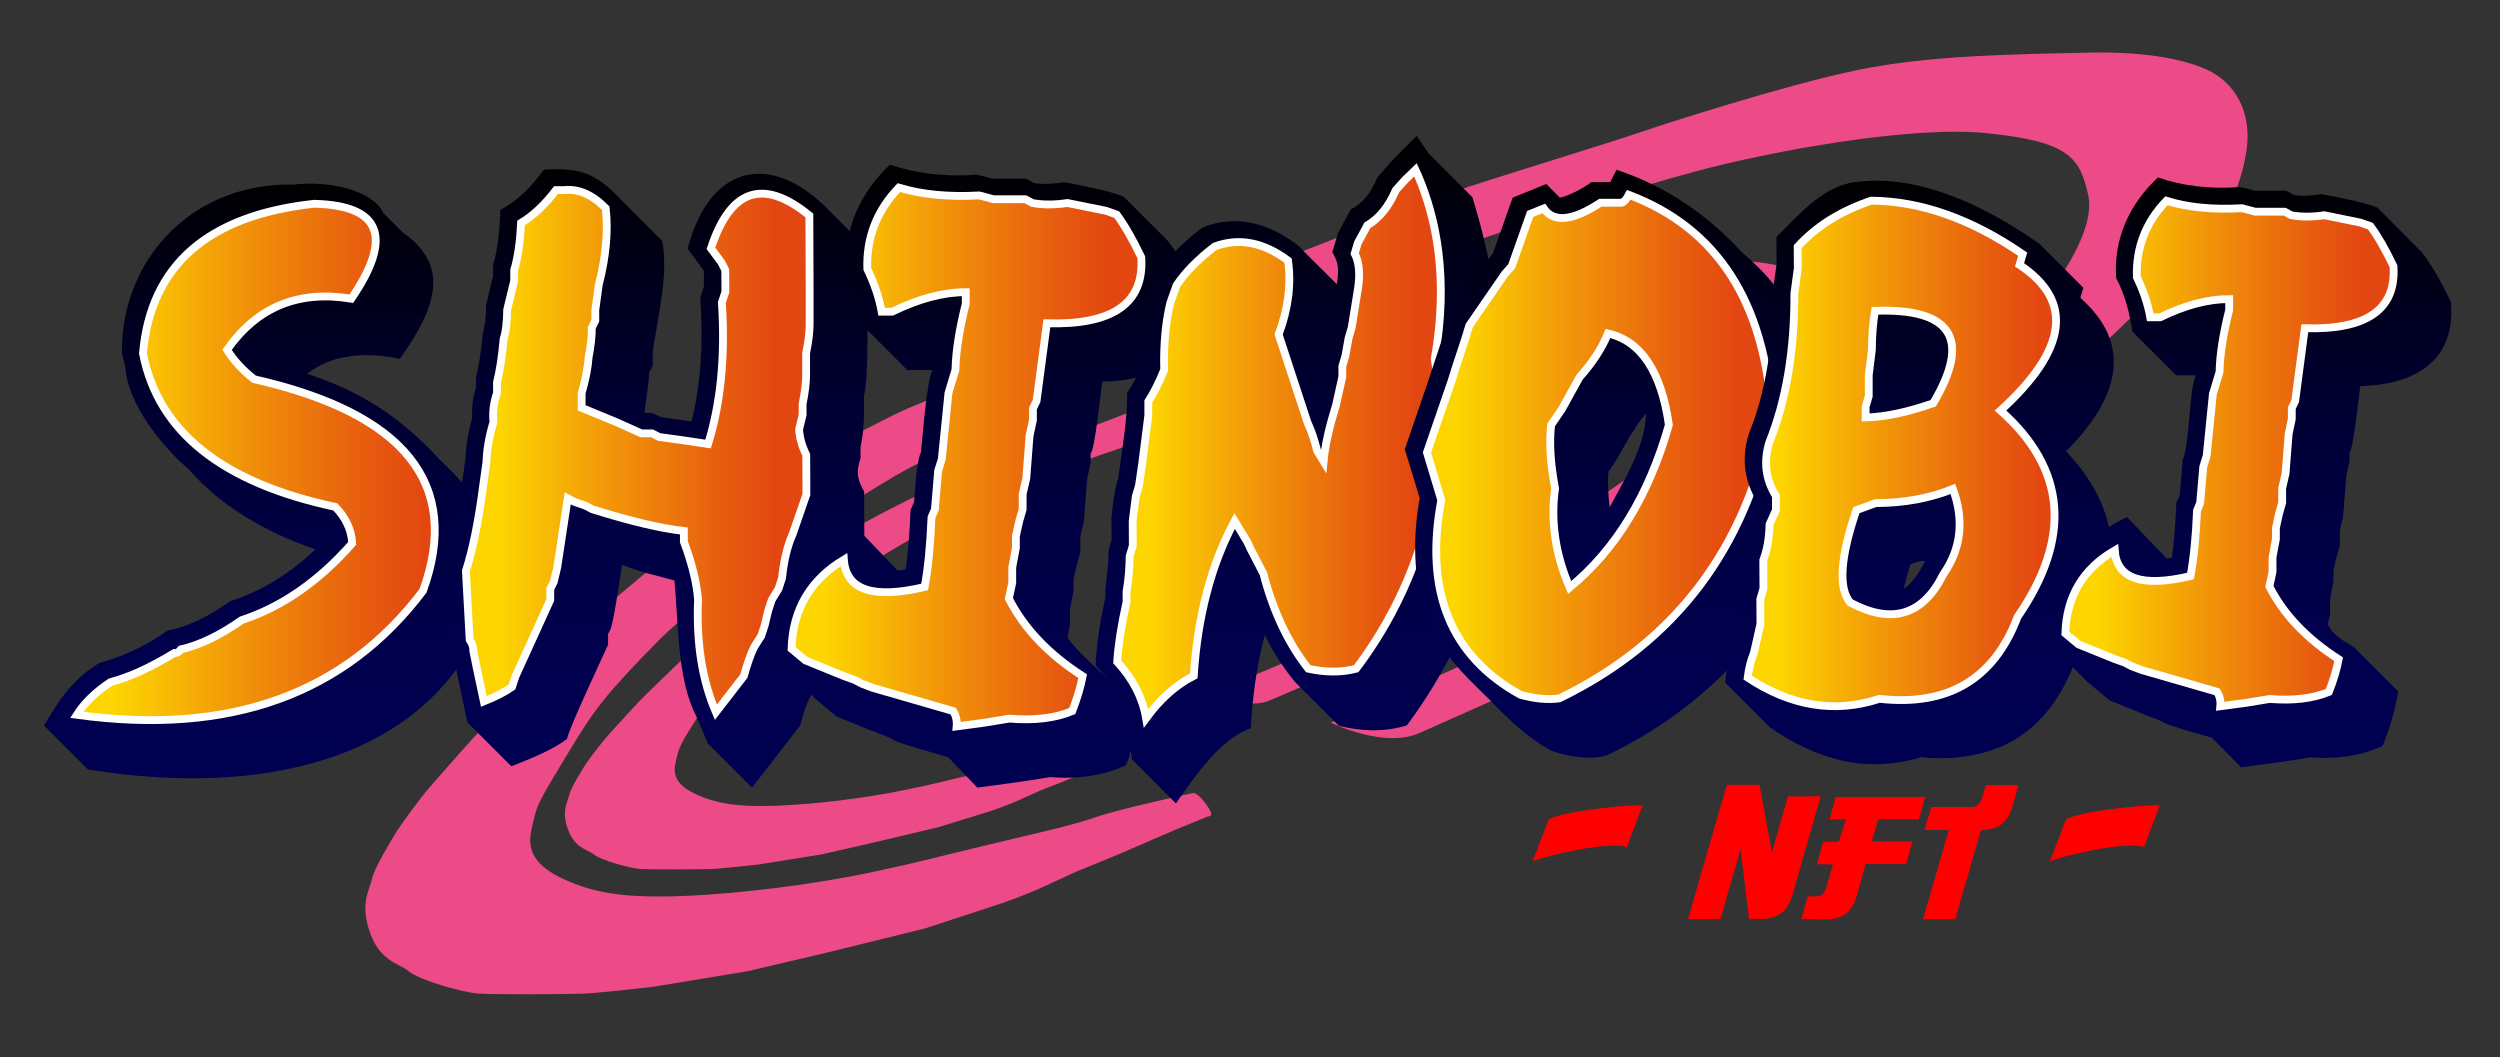 <svg xmlns="http://www.w3.org/2000/svg" viewBox="0 0 1920 812">
	<rect x="0" y="0" width="1920" height="812" fill="#333333" stroke="none"/>
	<linearGradient id="SVGID_1_" gradientTransform="rotate(90)">
		<stop offset="0" style="stop-color:#000000" />
		<stop offset="0.1" style="stop-color:#00000F" />
		<stop offset="0.33" style="stop-color:#00002C" />
		<stop offset="0.56" style="stop-color:#000041" />
		<stop offset="0.79" style="stop-color:#00004D" />
		<stop offset="1" style="stop-color:#000052" />
	</linearGradient>
	<linearGradient id="SVGID_2_">
		<stop offset="9.232507e-02" style="stop-color:#FDD601" />
		<stop offset="0.439" style="stop-color:#F19209" />
		<stop offset="0.749" style="stop-color:#E75C0F" />
		<stop offset="0.899" style="stop-color:#E34711" />
	</linearGradient>
	<path fill="#EC4B88"
		d="M859.5,567.8c0.1,0,2.3-0.2,6.9,6s1.4,5.4,0,6s-17.2,6.8-17.2,6.8l-28.4,11.9l-21.5,8.5c0,0-16,7.1-17.2,7.7
		c-8.2,3.7-19.8,7.7-19.8,7.7L721.7,635l-50,11.9l-41.4,9.4l-48.3,7.7c0,0-28.1,3.2-36.2,3.4c-9.8,0.3-44.2,0.5-53.4,0
		c-8.5-0.5-30.8-6.7-36.2-11.1c-5.4-4.3-15.4-4.7-20.7-21.3c-4.2-13.2,0.8-19.8,1.7-24.7c1-4.9,10.6-20.3,12.9-23.8
		s11.9-16.3,17.2-22.1c5.8-6.3,21.7-24.2,29.3-31.5c29.1-27.8,47-46.8,68.1-63.8c23.7-19.1,58.7-49.5,141.3-89.3
		c13.1-6.3,99.3-39,114.6-45.1c15.3-6.1,78.7-30.4,92.2-34.9c11.6-3.8,73-28.2,88.7-33.2c14.8-4.7,74.4-22.4,86.2-26.4
		c10.6-3.6,75.5-23.9,113.7-31.5c37.4-7.4,81.7-7.7,118-8.5c27.7-0.6,48.3,2.8,61.2,8.5c12.9,5.7,24.2,19.8,19.8,42.5
		c-4.3,22.7-14.4,36.8-30.2,52.7c-15.8,15.9-51.1,48.5-67.2,62.9c-16.1,14.4-38,29.6-56.9,43.4c-18.9,13.8-45.6,26.9-63.8,35.7
		c-18.2,8.8-49.3,22.2-63.8,28.9s-62,25.9-75.8,33.2c-13.8,7.3-49,21.8-67.2,29.8c-18.2,7.9-45.7-5.1-45.7-5.1l58.6-24.7
		c0,0,87.1-37.8,102.5-46.8c15.5-9,51.5-23.9,71.5-37.4s73.3-44.2,99.9-66.3s62.3-63.8,56.9-86.7c-4.4-18.4-9.7-26.5-52.6-30.6
		c-39.3-3.8-110.9,9.1-148.2,18.7c-37.3,9.6-79.5,23.3-117.2,35.7c-37.7,12.4-104.8,37.5-152.5,53.6c-48,16.2-126.2,52.4-143,62.1
		c-14.4,8.3-93.7,54.4-121.5,81.6c-27.7,27.3-33.5,35-45.7,54.4c-17.1,27.2-16.8,26.4-19.8,40s7,20.6,22.4,26.4
		c15.4,5.8,33,7,57.7,6c26.3-1.1,64.9-5.5,95.6-11.9c29-6,22.5-5,56-12.8c32.5-7.5,45-10,58.6-14.5S859.4,567.8,859.5,567.8z" />
	<path fill="#EC4B88" d="M916.4,609c0.2,0,3.5-0.3,10.3,9.2s2.1,8.3,0,9.2S900.9,638,900.9,638l-42.5,18.4l-32.2,13.2
		c0,0-24,11-25.7,11.8c-12.2,5.7-29.6,11.8-29.6,11.8L710.5,713l-74.6,18.4l-61.8,14.5L502,757.8c0,0-42,4.9-54.1,5.3
		c-14.6,0.5-66,0.8-79.8,0c-12.7-0.7-46.1-10.4-54.1-17.1c-8-6.7-23-7.2-30.9-32.9c-6.3-20.5,1.1-30.6,2.6-38.2
		c1.4-7.6,15.8-31.4,19.3-36.9s17.7-25.2,25.7-34.2c8.6-9.7,32.4-37.4,43.8-48.7c43.4-43,70.1-72.4,101.7-98.7
		c35.4-29.5,87.7-76.6,211.1-138.2c19.5-9.7,148.3-60.3,171.2-69.8c22.9-9.4,117.5-47.1,137.7-54c17.3-5.9,109-43.6,132.6-51.3
		c22.2-7.3,111.1-34.7,128.7-40.8c15.8-5.5,112.8-37,169.9-48.7c55.8-11.4,122.1-11.9,176.3-13.2c41.4-0.9,72.1,4.4,91.4,13.2
		s36.1,30.7,29.6,65.8s-21.5,57-45,81.6c-23.6,24.6-76.4,75.1-100.4,97.4c-24,22.3-56.7,45.8-84.9,67.1
		c-28.2,21.4-68,41.7-95.2,55.3c-27.2,13.6-73.7,34.3-95.2,44.7c-21.6,10.4-92.7,40.1-113.3,51.3s-73.1,33.8-100.4,46.1
		c-27.2,12.3-68.2-7.9-68.2-7.9l87.5-38.2c0,0,130.1-58.4,153.1-72.4s76.9-37,106.8-57.9c29.9-21,109.5-68.4,149.3-102.7
		c39.8-34.3,93-98.7,84.9-134.2c-6.5-28.5-14.4-41-78.5-47.4c-58.7-5.8-165.7,14.1-221.4,29s-118.8,36-175,55.3
		c-56.3,19.2-156.6,58-227.8,82.9c-71.7,25.1-188.4,81.1-213.6,96.1c-21.6,12.8-140,84.2-181.5,126.3s-50.1,54.2-68.2,84.2
		C412.2,618.2,412.5,617,408,638s10.4,31.8,33.5,40.8c23.1,9,49.3,10.8,86.2,9.2c39.3-1.7,97-8.5,142.9-18.4
		c43.3-9.3,33.7-7.7,83.7-19.7c48.6-11.7,67.2-15.5,87.5-22.4S916.2,609.1,916.4,609z" />
	<path fill="url(#SVGID_1_)" d="M33.8,557.2l33.7,33.7c101.9,16.9,227.9,7.2,288.6-84.8c4-4.7,7.8-9.6,11.6-14.6c12-30.8,20.1-65.1,5.7-93.6
			c-7.1-17.1-22.3-31.9-36-45.2c-28.7-31-58-51.4-101.5-65.6c19.4-15.6,46.8-16.8,71.1-11.5c29.6-41,38-72.5,1.9-97.4
			c-4.8-4.8-9.7-9.7-14.5-14.5c-8-17.6-42.1-25.3-69.1-21.9C150.5,140,94.7,195.8,93.6,267.9c-0.3,4.8,1.7,9.7,2.7,14.4
			c1.7,26.3,25.2,57.9,48.9,78.4c23.3,26.9,57.8,48,97.1,61.2c-20.5,19.3-42.2,32.5-65.7,39.9c-16.9,12.1-32.1,19.4-48,22.5
			c-17.2,12.5-37.2,20.9-52.3,24.8C55.6,521.8,44.7,538.5,33.8,557.2z" />
	<path fill="url(#SVGID_2_)" stroke="#FFFFFF" stroke-width="6" d="
			M59,549c117.3,16.1,205.9-15.7,265.9-95.3c29.6-81.9-13.7-136.1-129.8-162.5c-8.9-7-15.8-14.6-20.7-22.6
			c23-32.8,54.8-45.9,95.4-39.2c32.4-47.3,22.8-71.7-28.6-72.9c-81.6,8.9-125.5,47.2-131.4,114.9c11.6,60.1,60.8,99.4,147.7,117.9
			c8.1,8.3,12.4,17.6,13,28c-25.8,29.3-54.2,48.9-85,59c-16.5,11.6-32,19.1-46.5,22.4c-1.7,2.2-3.4,3.1-5.1,2.8
			c-18.3,11.2-34.7,18.6-49.1,22.4C73.1,531.7,64.6,540.1,59,549z" />
	<path fill="url(#SVGID_1_)" d="M341.4,434.4l3.3,59.3
			c0.7,1.1,3,3.4,2.5,4.8c1.9,10.3,9.5,45.4,11.8,56.3l33.7,33.7c14.2-5.6,32.1-12.7,42.8-21c0.8-6.9,28.1-64.6,31.5-72.4
			c0,0,0-8.2,0-8.2l2-3.9c2.9-8.8,7.2-39.8,8.7-49.4c13.3,5.8,28.6,8.9,40.3,12.2c3.3,36.8,2.1,75.6,16.8,104.5l0,0l9,20.9
			l33.7,33.7l37.1-47.8c0,0,0.7-2.6,0.7-2.6c3.4-12.8,6.2-19.5,12.6-28.5c2-5.3,5-16.1,6.1-21.7c0,0,2-6.2,2-6.2s5.2-8.5,5.2-8.5
			l3.7-11.1c1.5-22.1,12.8-45,18.9-64.8c0,0-0.1-36.1-0.1-36.1c-5.6-10.1-6.3-14.9-2.8-25.7c0,0,0-8.7,0-8.7
			c3.1-14.6,2.7-25.7,2.6-39c4.9-17.9,1.6-94.6,2.3-113.5l-33.7-33.7c-43.4-40.6-87.8-28.3-104,34c0.3,0.4,13.3,17.5,12.5,17.4
			c0,0,0,11.4,0,11.4l-2.8,8.6c2.5,34.9,0.3,67.8-6.7,95.3c-4.5-0.7-19-2.7-23.8-3.4c-5.7-3-5.7-3.6-12.4-3.3
			c1.2-10,3.4-22,3.6-30.6c0,0,2.8-5.8,2.8-5.8l0-10.4c4.1-28.5,12.2-59.3,7.3-85.1c-9.8-9.9-19.7-19.7-29.5-29.5
			c-21.1-22.8-32.8-27-61.5-25.3c-9.6,13.5-20.6,24.3-33.3,30.8c-0.4,13.7-2,30.4-5.1,40.3c-0.9,1.1-0.5,9.1-0.5,10.5
			c0,0-5.4,22.2-5.4,22.2c0.1,12.9-1.6,17.3-2.6,22.8c-1.3,13.7-2.8,23.7-5.2,33c0,0,0,7.8,0,7.8c-2.4,7.8-3.3,15.5-2.8,23.1
			c-3.1,10.8-4.8,21.2-5.2,31C353.9,379.3,348.2,414.9,341.4,434.4z" />
	<path fill="url(#SVGID_2_)" stroke="#FFFFFF" stroke-width="6" d="
			M357.8,438.5l2.9,52.9c2,2.7,2.9,5.6,2.8,8.5l2.8,13.9l5.3,24.9c9-3.6,16.2-7.3,21.6-11.1l2.7-8.2l26.7-58.6l0-8.5l2.7-5.4
			l2.7-11.3l8-52.9l5.3,2.8l8.2,2.8l5.3,2.8c29,9.1,52.5,14.7,70.4,16.7l0,8.2c6.4,17.2,10,32.1,10.9,44.7
			c-1.4,33.1,3.2,61.9,13.7,86.3l21.5-27.8c2.6-9.5,5.3-17,7.9-22.3l5.4-8.5l2.7-8.2l2.7-11.3l2.7-8.2l5.2-8.5l2.7-8.2
			c1.4-13.3,4-24.5,8.1-33.6l10.6-30.6l0-8.2l-0.1-22.3c-3.2-6.4-5.1-12.9-5.5-19.5l2.7-11.1l0-8.5c1.8-8.8,2.7-16.3,2.7-22.3l0-8.2
			l0-8.5c1.8-8.8,2.7-16.3,2.7-22.3l0-8.2l0-11.3l0-8.2l-0.2-55.7c-35.4-28.9-60.6-20.5-75.6,25.2l8.2,11.1l2.8,5.6l0.1,16.7
			l-2.7,8.2c2.7,41.2-0.9,77.4-10.6,108.7l-18.7-2.8l-18.9-2.6l-5.5-2.8h-8.2l-18.9-8.5l-26.9-11.1l0-11.3c3-10.3,4.8-19.5,5.4-27.8
			c1.7-8.8,2.5-16.3,2.4-22.3l2.7-5.6l0-8.2l2.7-19.5c5.5-21.4,7.3-40.9,5.3-58.6c-10.4-10.6-21.2-15.2-32.4-13.9H427
			c-8.6,11.3-17.6,19.7-26.8,25.2c-0.7,14.3-2.4,26.4-5.3,36.2l0,8.2l-5.4,22.3c-0.1,9.8-1,17.3-2.7,22.3
			c-1.2,13.4-2.9,24.6-5.1,33.4l0,8.2c-2.6,7.7-3.5,15.1-2.7,22.3c-3.3,10.8-5.1,21.1-5.4,30.8l-2.7,19.3
			C367.4,400.9,363,422.3,357.8,438.5z" />
	<path fill="url(#SVGID_1_)" d="M591.4,502.1l33.7,33.4l0,0.3l17.4,14.5
			l31.9,12.9c3.3,1,9.9,3.6,12.7,5.5c6.1,3.1,34.1,10.7,41.1,12.8l22.4,23.4c12-1.6,44.4-5.9,55.8-8.1c20.5,1.8,41.4-1.1,58.3-9.1
			c6.1-14.6,10.1-29,12.5-43.4c0,0-53.2-44.8-57.4-55.2c0,0,1.9-8.7,1.9-8.7l0-12l2.8-15l0-8.7c1-5.1,3.6-15.3,5.2-20.3
			c0,0,0-12.2,0-12.2l2.7-11.5l2.5-32.7c0,0,2.7-12.6,2.7-12.6s0-7.3,0-7.3c3.2-1,8.2-51.8,9-55c47.4-1.1,77.8-21.9,73.9-67.6
			c-7.9-16.8-15.3-29.6-23.7-40.6l-33.7-33.7c-8-4.2-36.6-9.5-45.8-11.3c-7.8,1.3-15.5,1.8-22.9,0.8c0,0-6.3-3.5-6.3-3.5H762
			c-1.4-0.3-12.2-3.7-13.4-2.9c-22.8,1.5-45.6-1-65-7.9c-23,21.5-35.7,49.6-33.6,81.1c7.4,14.1,10.9,28.3,13.1,43l33.7,33.7h19.4
			c-4.6,7.8-7.8,53.9-8.9,63.3c-3.4,5.8-4.7,31.2-5.3,38c0,0-2.7,6.3-2.7,6.3c-0.6,16.6-1.9,33-3.7,45.4c-2.2,0.4-4.2,0.7-6.2,1
			l-32.2-33.6C617.2,424.5,589.4,455.6,591.4,502.1z" />
	<path fill="url(#SVGID_2_)" stroke="#FFFFFF" stroke-width="6" d="
			M607.9,498.3l10.7,8.9l29.7,12.1l8.1,2.9l5.5,2.9l8.1,3.1l62,17.9c2.2,3.4,3.1,7.4,2.7,11.8l21.6-2.9l18.8-3.1
			c19.1,1.6,35.3-0.3,48.4-5.8c3.7-9.5,6.4-18.5,8-26.8c-26.2-16.8-45.1-36.7-56.7-59.6l2.6-12.1l0-11.8l2.8-15l0-8.9l2.6-11.8
			l2.6-8.9l0-11.8l2.8-12.1l2.5-32.6l2.6-12.1l0-8.9l2.8-5.8l7.9-59.6c50.7,1.5,74.9-15.4,72.5-50.7c-6.6-13.8-12.9-24.8-18.9-32.8
			l-8.1-2.9l-29.7-6c-10,1.5-19,1.5-27,0l-5.3-2.9h-8.1h-8.1H763l-10.9-2.9c-23.7,1.3-44.3-0.7-61.8-6c-16.9,17.6-25,38.4-24.2,62.5
			c5.4,11.2,9.1,22.1,11,32.8h8.1c20.4-10,39.2-15,56.5-15l0,8.9c-4.9,19.5-7.6,36.4-7.9,50.7l-5.4,17.9l-5.1,50.7l-2.8,8.9
			l-2.5,29.7l-2.6,6c-0.9,21.4-2.6,39.3-5.3,53.6c-39.7,9.4-60.3,2.4-62-21C622.1,445.4,608.8,468.3,607.9,498.3z" />
	<path fill="url(#SVGID_1_)" d="M841.4,511.1
			c11.7,11.6,20.5,25.7,22.7,40.6l0,0l5.3,31.6l33.7,33.7c14.8-20.9,33.9-49.6,57.5-57.7c1.3-24.7,4.8-49.9,10.8-71.5
			c6.6,13.4,14.2,25,23.1,35.9l33.7,33.7c17.4,4.4,35.4,4.9,52.3-0.3c56.2-75.8,79-160.8,65.9-250.1c8.5-61.2-1.2-108.3-15.6-155.5
			l-33.7-33.7c-3-4.5-6.1-8.9-9.1-13.4c-6,6-12,12-17.9,17.9c-4.1,4.6-8.2,9.3-12.3,13.9c-4.7,11.8-11.3,20.1-20.5,24.7l-9.7,18.1
			l-4.4,14.6c4,7.2,5.6,10.8,3.5,24.7l-27.8-27.7l-0.1-0.5c-22.9-18.6-49.2-26-75.4-15.3c-14.9,11.3-26.8,23.2-34.8,35.6
			c-8.9,21.8-11.2,42.4-11,68.5c-4.1,9.8-7.5,16-12.1,23c0.9,17.6-4.5,48.6-6.8,65.9c-2.4,5.2-4.4,23.3-5.1,29.2
			c0,0,0.1,17.8,0.1,17.8c-0.3,1.3-2.8,8.5-2.4,9.8c0.1,13.5-2.7,22.4-2.3,34C844.4,479.4,842.2,494.6,841.4,511.1z" />
	<path fill="url(#SVGID_2_)" stroke="#FFFFFF" stroke-width="6" d="
			M1089.2,135.2c-0.7-1.6-1.4-3.2-2.1-4.7c-1.3,1.3-2.7,2.6-4.1,3.9c-1.2,1.2-2.5,2.4-3.7,3.5l-7.3,8.1
			c-5.4,12.6-12.7,21.6-21.9,27.1l-7.3,13.5l-2.4,8.1c3.4,6.6,4.3,15.6,2.5,27.1l-4.8,29.8l-2.4,8.1l-2.4,13.5l-2.4,8.1l0,8.1
			l-4.8,21.6c-5.2,16.8-8.5,31.3-9.6,43.3l-4.9-8.1c-2.3-9-4.8-16.2-7.4-21.6L982,256.9c7.4-19.8,9.8-38.8,7.2-56.8
			c-18.9-14.1-37.7-17.7-56.3-10.8c-12.9,9.9-22.6,19.8-29.3,29.8l-4.8,13.5c-3.6,14.9-5.2,32-4.7,51.4c-4,9.9-8.1,18-12.2,24.3
			l0,10.8l-2.4,18.9l-2.4,18.9l-2.4,16.2l-2.4,8.1l-2.4,18.9l0.1,18.9l-2.4,8.1c-0.2,10.4-1,19.4-2.4,27.1l0,8.1
			c-4,17.9-6.4,33.2-7.2,46c12.1,13.1,19.5,27.5,22.2,43.3c11-15,23.2-25.8,36.6-32.5c3-46,13.5-85.7,31.4-119l4.9,8.1l4.9,8.1
			l2.5,5.4l9.8,18.9c7.6,29.2,19.1,53.5,34.5,73c13.3,2.9,25.6,2.9,36.7,0c18.1-23.9,47.5-69.7,59.2-134.3
			c7.6-42.4,5.1-78.6,1.2-103.7C1112.8,213.6,1103,167.7,1089.2,135.2z" />
	<path fill="url(#SVGID_1_)" d="M1405.1,350.8
			c1.1-63.8-21-118.2-67.2-156.9c-26.1-28.7-58.8-51.1-96.4-63.5l-4.8,9.5h-14.5c-8.8,6.6-22.5,12.4-24.5,11.7l-10.1-10.3
			l-25.9,10.5l-15.3,43.3c-1.4-0.3-31.4,44.3-33.1,46.7c-8.2,27.4-24.9,75.7-34.4,103.2c0,0,11.4,37.6,11.4,37.6
			c-6.3,36-4,67.6,6.7,94.1c8.7,23.3,26.7,41,44.4,58.1c15.7,15.9,29.8,30.9,50.5,41.9c11.3,4.5,31.7,7.2,42.4,3.3
			C1326.6,535.8,1396.5,451.3,1405.1,350.8z M1236.2,389.6c-1.2-10.2-1.6-19.3-0.9-27.2l0,0c9-12.3,18.5-33.8,28.9-44.9
			C1263.4,344,1246.9,369.2,1236.2,389.6z" />
	<path fill="url(#SVGID_2_)" stroke="#FFFFFF" stroke-width="6" d="M1250.9,149.6c-1.8,3.5-3.6,5.5-5.4,6.1h-8.1h-8.3c-21.3,14-35.8,15.5-43.5,4.4l-10.4,4.2l-14.2,40.1l-5.4,6.1l-27.2,39.5
			l-2.8,9.2l-8,24.4l-2.8,9l-18.9,54.9l11,36.6c-13.1,69.9,7.1,119.7,60.6,149.4c10.7,3.1,20.7,4.1,30,2.9
			c89.3-43.3,143.8-115.4,163.3-216.2C1355.5,232.1,1318.9,175.3,1250.9,149.6z M1205.5,451.2c-11-25.5-14.7-50.9-11.2-76.1
			c-3.6-19.1-4.6-35.3-3-48.8l8.3-12.2l13.5-24.4c10.1-11.3,17.4-22.6,21.8-33.6c25.3,5.7,40.9,29.1,46.8,70.2
			C1266.3,380.4,1241,422,1205.5,451.2z" />
	<path fill="url(#SVGID_1_)" d="M1586.7,346.6
			c41.5-41.5,51.4-82.3,11-117.8l2.3-7.8l-33.7-33.7c-43.6-30.7-92.5-52.5-137.5-47.9c-28,1.8-46.2,24.8-64.5,42.6
			c0,0,0.1,20.8,0.1,20.8s-2.6,19.1-2.6,19.1s0,0.9,0,0.9c0.1,42-6,78.9-18.4,109.5c-5.8,17.4-4.3,34.5,4.1,49.8c0,0,0,4.4,0,4.4
			l-4.8,10.7c0,10.4-1.5,20-4.9,28c0,0,0.1,22.3,0.1,22.3l-2.4,8.2l0.1,19.5c-2.8,15.5-9.8,33.5-10.6,49.2l33.7,33.7
			c25,17.9,54.1,29.2,81.3,28.8l0,0c11.8,0,23.8-1.8,35.6-5.4c27.8,3.1,57.8-2.6,78.1-17.7c16.7-11.9,29.6-29.6,38.6-52.5
			C1631.9,453.1,1634.4,396.6,1586.7,346.6z M1478.6,430.9c-5,10-11.3,18.2-16.5,21.2c1.2-5.4,2.9-11.5,5.1-18.7
			C1470.2,432.1,1475.4,430.5,1478.6,430.9C1478.6,430.9,1478.6,430.9,1478.6,430.9z" />
	<path fill="url(#SVGID_2_)" stroke="#FFFFFF" stroke-width="6" d="M1536.4,315.3c51.5-46.9,56.4-84.2,14.6-111.9l2.4-8.2c-39.5-27.1-78.2-40.8-116.3-41.1c-23.6,8-42.4,19.8-56.5,35.4l0.1,16.6
			l-2.6,19.1c0.1,44-6.3,82.2-19.3,114.6c-4.5,14.8-2.8,28.5,5.1,41.1l0,10.9l-4.9,10.9c-0.2,10.5-1.8,19.6-4.8,27.5l0.1,21.8
			l-2.4,8.2l0.1,19.1l-4.9,21.8c-2.5,6.3-4.1,12.7-4.9,19.3c33.4,22.1,67.2,27.5,101.2,16.3c52.7,5.9,88-15.1,106.1-62.9
			C1591.3,413,1587,360.2,1536.4,315.3z M1435.2,296.2l0-8.2l2.4-19.3c0.1-11.7,0.9-21.7,2.4-30c59.1-2.1,74,21.6,44.7,71
			c-20.1,7-37.4,10.6-51.9,10.9l0-8.2l2.4-8.2L1435.2,296.2z M1492.5,441c-15.7,31.6-39.5,38.8-71.5,21.8c-9.3-10.9-7.7-34.6,4.7-71
			l7.4-2.7l7.4-2.7c22.1-0.1,41.9-3.8,59.3-10.9C1508.6,399.4,1506.2,421.3,1492.5,441z" />
	<path fill="url(#SVGID_1_)" d="M1569.8,490.3l33.7,33.7l16.7,13.9
			l30.1,12.2c3.1,1,9.2,3.4,11.9,5.1c5.8,2.9,30,9.5,36.6,11.4l22.4,22.7c11.3-1.5,42.6-5.6,53.3-7.7c19.5,1.7,39.3-1.1,55.3-8.8
			c5.9-14,9.7-27.9,12-41.8l-33.7-33.7c-7.4-4.9-16.8-9.2-20.3-17.9c0,0,1.7-7.9,1.7-7.9s0-11.3,0-11.3l2.6-14l0-8.2
			c0.9-4.8,3.4-14.4,4.9-19c0,0,0-11.5,0-11.5l2.5-10.8l2.4-30.7l2.5-11.8c0,0,0-6.7,0-6.7c2.9-1,7.6-48.1,8.4-51
			c44.6-1.1,73.3-21.4,69.5-64.5c-7.5-15.9-14.5-28.1-22.6-38.6l-0.5-0.2l-1-1.4l-0.6-0.2l-1-1.4l-0.6-0.2l-1-1.4l-0.6-0.2l-1-1.4
			l-0.6-0.2l-1-1.4l-0.6-0.2l-1-1.4l-0.6-0.2l-1-1.4l-0.5-0.2l-1-1.4l-0.6-0.2l-1-1.4l-0.6-0.2l-1-1.4l-0.6-0.2l-1-1.4l-0.6-0.2
			l-1-1.4l-0.6-0.2l-1-1.4l-0.6-0.2l-1-1.4l-0.5-0.2l-1-1.4l-0.6-0.2l-1-1.4l-0.6-0.2l-1-1.4l-0.6-0.2l-1-1.4l-0.6-0.2l-1-1.4
			l-0.6-0.2l-1-1.4l-0.6-0.2l-1-1.4c-7.7-4-34.7-9-43.5-10.7c-7.2,1.2-14.4,1.7-21.3,0.7c0,0-5.9-3.3-5.9-3.3h-24.4
			c-1.4-0.3-11.4-3.5-12.8-2.7c-21.5,1.5-42.9-1-61.2-7.5c-22,20.5-34.2,47.2-32.1,77.3c7.1,13.4,10.3,27,12.4,41l33.7,33.7h15.1
			c-5.4,11.8-4.7,53-10.1,64.9c0,0-2.3,27.2-2.3,27.2s-2.6,5.9-2.6,5.9c-0.6,15.3-1.7,30.5-3.4,42.1c-1.4,0.2-2.7,0.5-4,0.6
			l-30.6-31.9C1594.7,416.1,1567.6,445.6,1569.8,490.3z" />
	<path fill="url(#SVGID_2_)" stroke="#FFFFFF" stroke-width="6" d="M1586.2,486.5l10.1,8.4l27.9,11.3l7.6,2.7l5.1,2.7l7.6,2.9l58.2,16.8c2,3.2,2.9,6.9,2.5,11.1l20.3-2.7l17.6-2.9
			c17.9,1.5,33.1-0.3,45.5-5.4c3.5-8.9,6-17.3,7.5-25.1c-24.6-15.8-42.3-34.4-53.2-55.9l2.4-11.3l0-11.1l2.6-14l0-8.4l2.4-11.1
			l2.4-8.4l0-11.1l2.6-11.3l2.4-30.6l2.4-11.3l0-8.4l2.6-5.4l7.4-55.9c47.6,1.4,70.3-14.5,68.1-47.6c-6.2-13-12.1-23.3-17.7-30.8
			l-7.6-2.7l-27.9-5.7c-9.3,1.4-17.8,1.4-25.4,0l-4.9-2.7h-22.7l-10.2-2.7c-22.2,1.3-41.6-0.6-58-5.7c-15.9,16.5-23.4,36-22.7,58.7
			c5.1,10.5,8.5,20.7,10.3,30.8h7.6c19.2-9.4,36.8-14,53-14l0,8.4c-4.6,18.3-7.1,34.2-7.4,47.6l-5.1,16.8l-4.8,47.6l-2.6,8.4
			l-2.4,27.9l-2.4,5.7c-0.8,20.1-2.5,36.9-5,50.3c-37.2,8.8-56.6,2.2-58.2-19.7C1599.6,436.9,1587,458.3,1586.2,486.5z" />
	<path fill="#FF0000" d="M1177.1,661.5l12.4-32.4c7.2-3.1,19-5.7,35.3-7.8c15.5-1.9,27.8-2.9,36.8-2.9l-12.3,32.4
		c-1.5-0.9-4.3-1.4-8.3-1.4c-11,0-25.3,2-43,6.1C1190.3,657.2,1183.3,659.2,1177.1,661.5z" />
	<path fill="#FF0000" d="M1326.2,602.8h25.1l9.6,52l12.2-43.1l25.2-0.2l-22.1,77.1c-3.6,11.6-11.5,17.3-23.7,17.1h-9.3l-6.4-53.6
		l-15.5,53.7l-24.9,0.1L1326.2,602.8z" />
	<path fill="#FF0000" d="M1409.8,612.2h68.8l-4.9,17h-31.2l-4.9,16.9l31.2,0.1l-4.9,17.4h-31l-7.3,25.6c-3.2,11.4-11.1,17-23.6,17
		l-18.6-0.3l5-17.5l6.1,0.1c4,0.1,6.8-2.5,8.3-7.7l4.9-16.9l-12.3-0.2l4.9-17.3h12l5.3-17.1h-12.5L1409.8,612.2z" />
	<path fill="#FF0000" d="M1521.6,637.4l-0.3,0.3l-19.7,68.3h-24.7l19.8-68.6H1478l5.2-17.6h30.9c4,0.1,6.8-2.5,8.3-7.7l2.7-9.2h25.1
		l-5,17.5h0.1l-0.1,0.1C1542,631.8,1534.1,637.4,1521.6,637.4L1521.6,637.4z" />
	<path fill="#FF0000" d="M1574.3,661.5l12.4-32.4c7.2-3.1,19-5.7,35.3-7.8c15.5-1.9,27.8-2.9,36.8-2.9l-12.3,32.4
		c-1.5-0.9-4.3-1.4-8.3-1.4c-11,0-25.3,2-43,6.1C1587.5,657.2,1580.6,659.2,1574.3,661.5z" />
</svg>